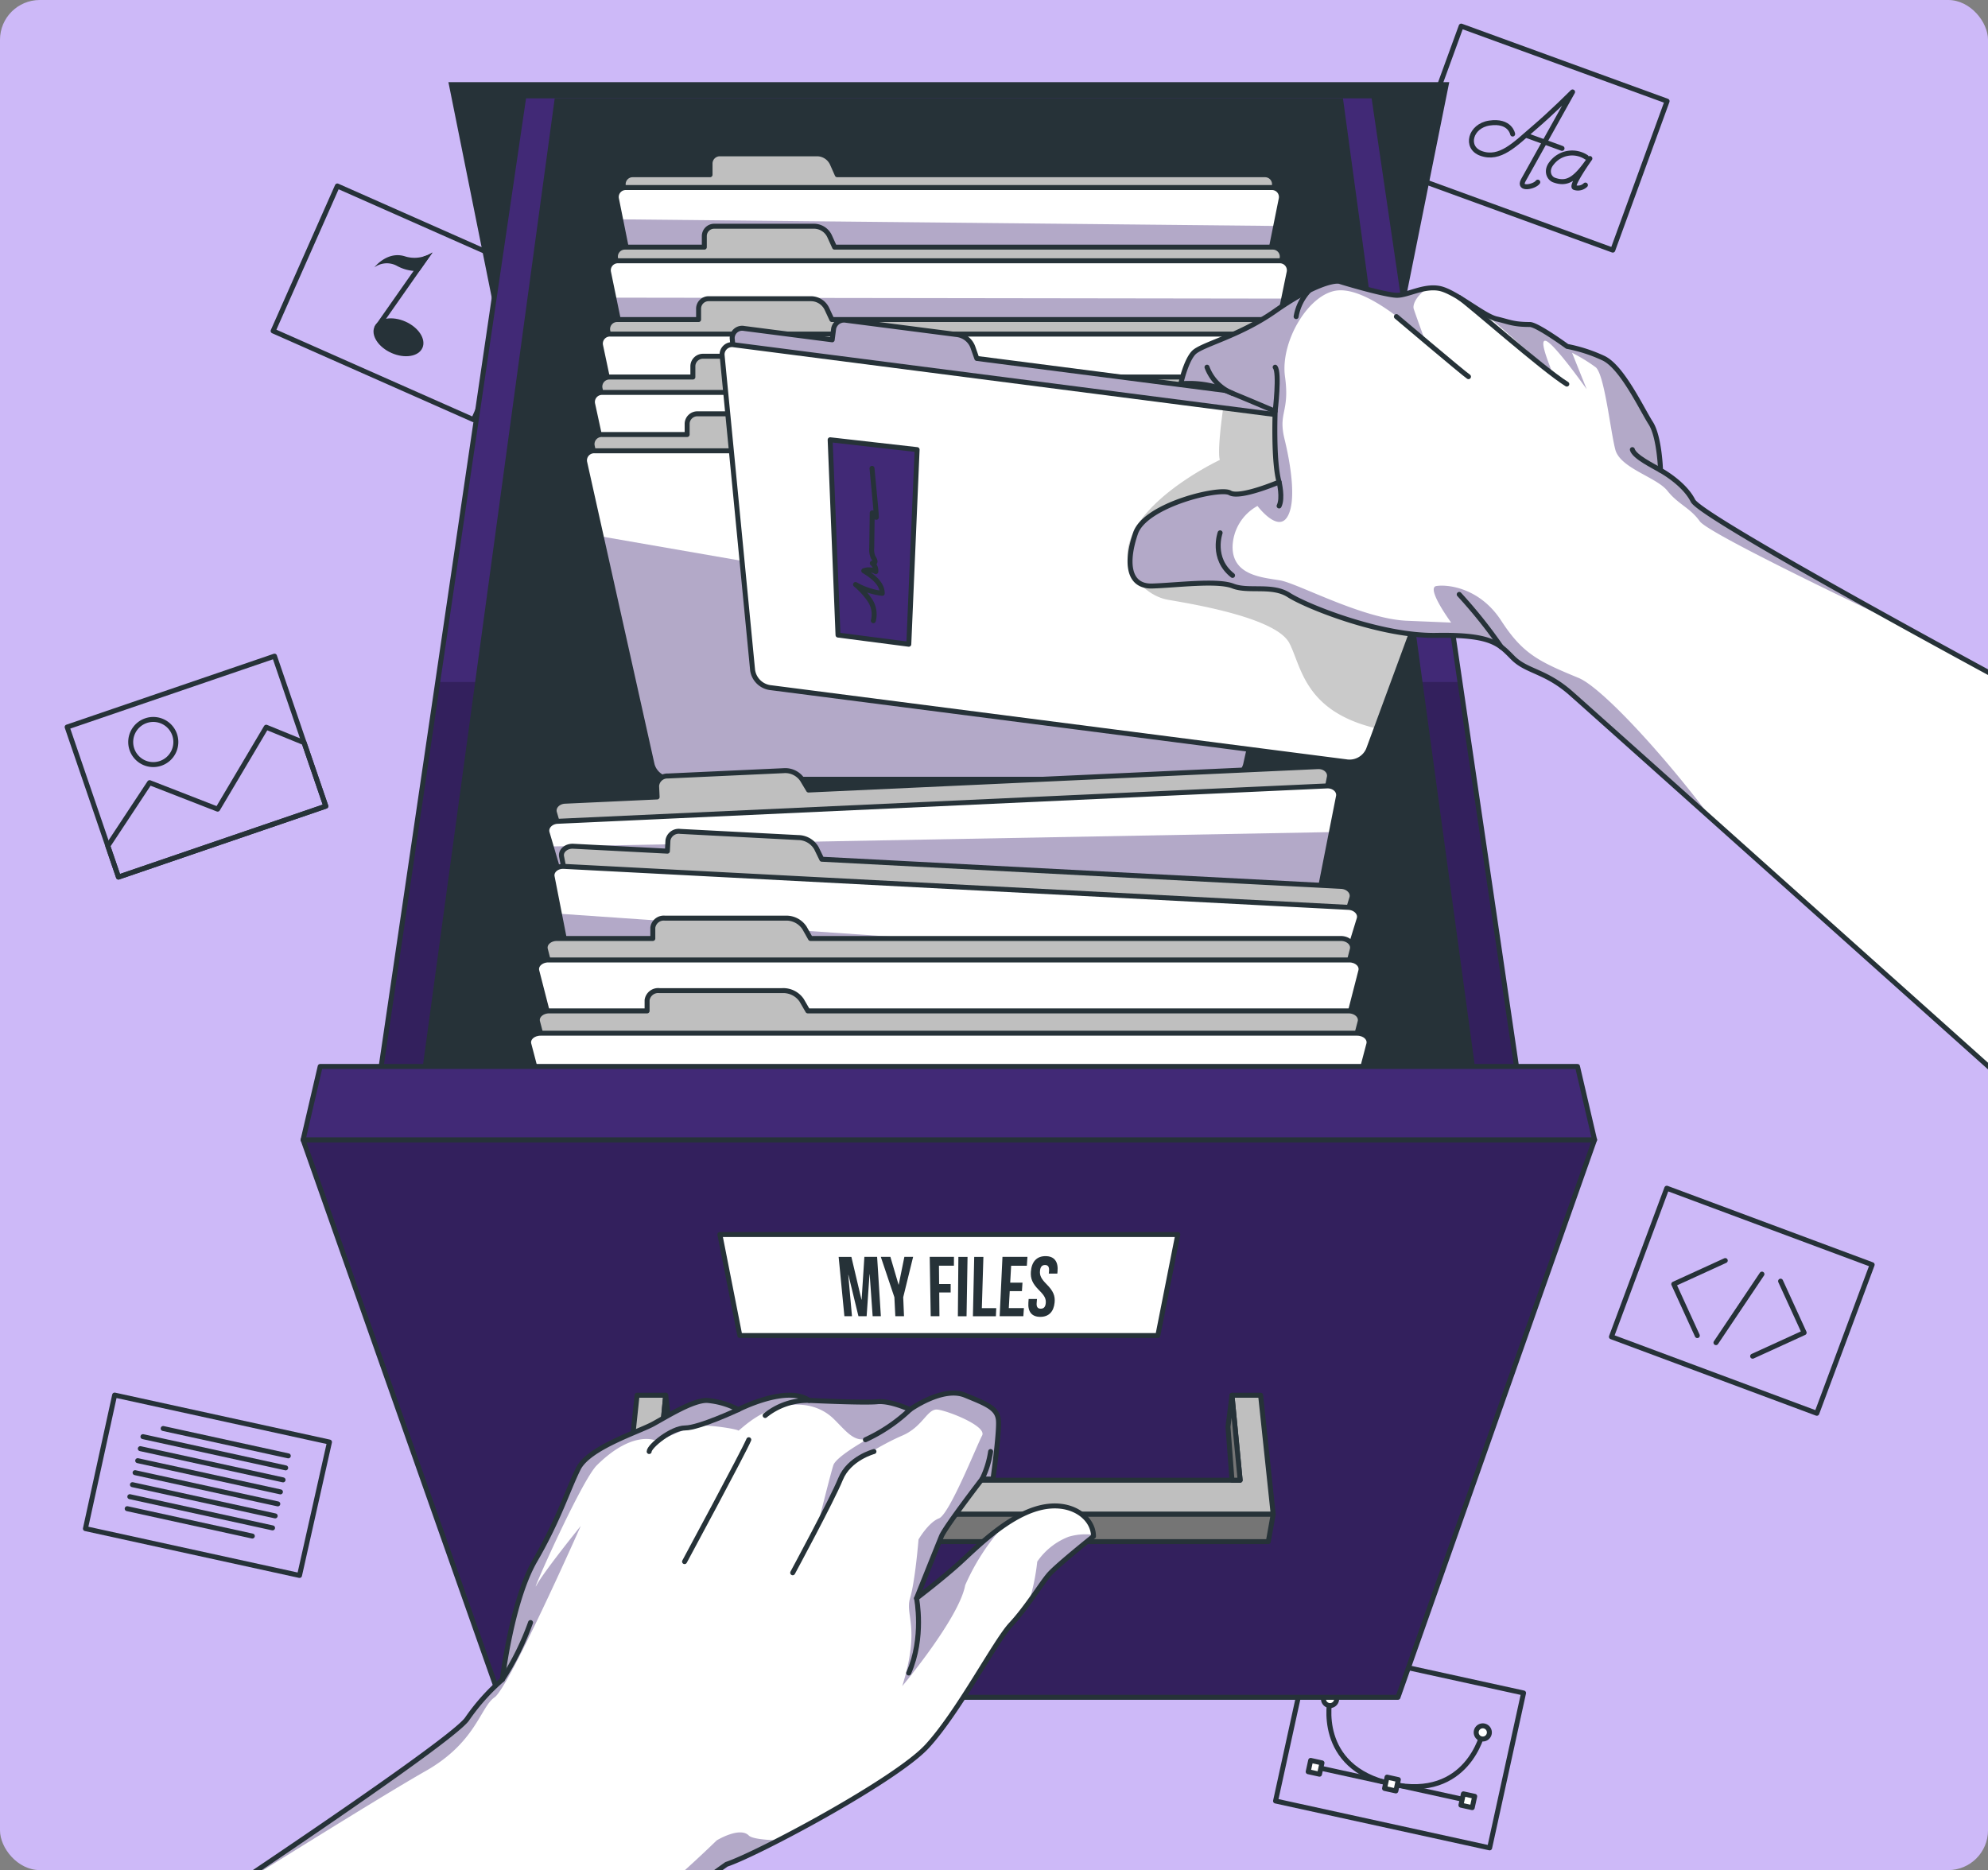 <svg xmlns="http://www.w3.org/2000/svg" xmlns:xlink="http://www.w3.org/1999/xlink" width="400" height="376.339" viewBox="0 0 400 376.339">
  <rect x="0" y="0" width="400" height="376.339" fill="#808080" stroke="none"/>
  <defs>
    <clipPath id="clip-path">
      <rect id="Rectángulo_406603" data-name="Rectángulo 406603" width="400" height="376.339" rx="8" transform="translate(180 2716.661)" fill="#cdb9f8"/>
    </clipPath>
    <clipPath id="clip-path-2">
      <rect id="Rectángulo_406602" data-name="Rectángulo 406602" width="422.268" height="436.731" fill="none"/>
    </clipPath>
    <clipPath id="clip-path-4">
      <path id="Trazado_907088" data-name="Trazado 907088" d="M116.475,31.249,86.8,233.08H317.294L287.618,31.249Z" fill="none"/>
    </clipPath>
    <clipPath id="clip-path-5">
      <rect id="Rectángulo_406574" data-name="Rectángulo 406574" width="230.5" height="84.4" transform="translate(86.797 148.676)" fill="none"/>
    </clipPath>
    <clipPath id="clip-path-8">
      <path id="Trazado_907095" data-name="Trazado 907095" d="M137.027,49.206a1.9,1.9,0,0,0-1.861,2.27l.83,4.13,11.571,57.52a3.7,3.7,0,0,0,3.629,2.98H252.9a3.7,3.7,0,0,0,3.631-2.98l11.3-56.19,1.1-5.46a1.9,1.9,0,0,0-1.859-2.27Z" fill="none"/>
    </clipPath>
    <clipPath id="clip-path-9">
      <rect id="Rectángulo_406576" data-name="Rectángulo 406576" width="131.83" height="60.5" transform="translate(135.997 55.606)" fill="none"/>
    </clipPath>
    <clipPath id="clip-path-11">
      <path id="Trazado_907101" data-name="Trazado 907101" d="M135.467,63.947a1.913,1.913,0,0,0-1.9,2.269l1.06,5.15,11.63,56.32a3.773,3.773,0,0,0,3.721,2.96h104.14a3.769,3.769,0,0,0,3.719-2.96l11.591-56.13,1.1-5.34a1.91,1.91,0,0,0-1.9-2.269Z" fill="none"/>
    </clipPath>
    <clipPath id="clip-path-12">
      <rect id="Rectángulo_406578" data-name="Rectángulo 406578" width="134.8" height="59.28" transform="translate(134.627 71.366)" fill="none"/>
    </clipPath>
    <clipPath id="clip-path-14">
      <path id="Trazado_907115" data-name="Trazado 907115" d="M130.8,102.187a1.937,1.937,0,0,0-2.04,2.239l3.34,14.99,10.24,45.93a3.989,3.989,0,0,0,3.98,2.94h111.46a3.99,3.99,0,0,0,3.98-2.94l5.02-22.53,8.56-38.39a1.937,1.937,0,0,0-2.04-2.239Z" fill="none"/>
    </clipPath>
    <clipPath id="clip-path-15">
      <rect id="Rectángulo_406580" data-name="Rectángulo 406580" width="134.68" height="48.87" transform="translate(132.097 119.416)" fill="none"/>
    </clipPath>
    <clipPath id="clip-path-17">
      <path id="Trazado_907121" data-name="Trazado 907121" d="M278.137,169.626l-154.81,7.12c-1.42.061-2.44,1.18-2.11,2.311l.81,2.749,16.71,56.7a4.284,4.284,0,0,0,4.459,2.7l121.071-5.56a4.292,4.292,0,0,0,4.189-3.1l10.571-53.63,1.419-7.18c.224-1.117-.817-2.112-2.189-2.112l-.12,0" fill="none"/>
    </clipPath>
    <clipPath id="clip-path-18">
      <rect id="Rectángulo_406582" data-name="Rectángulo 406582" width="157" height="62.296" transform="translate(122.027 178.916)" fill="none"/>
    </clipPath>
    <clipPath id="clip-path-20">
      <path id="Trazado_907127" data-name="Trazado 907127" d="M122.226,187.9l1.461,7.451,10.45,53.27a4.384,4.384,0,0,0,4.26,3.119l123.47,6.45a4.364,4.364,0,0,0,4.56-2.66l15.14-49.26,3.04-9.88c.35-1.12-.69-2.24-2.14-2.32l-157.87-8.25c-.054,0-.108,0-.161,0-1.373,0-2.431.977-2.21,2.084" fill="none"/>
    </clipPath>
    <clipPath id="clip-path-21">
      <rect id="Rectángulo_406584" data-name="Rectángulo 406584" width="157.88" height="62.849" transform="translate(123.687 195.346)" fill="none"/>
    </clipPath>
    <clipPath id="clip-path-23">
      <path id="Trazado_907139" data-name="Trazado 907139" d="M72.117,240.842l39.56,112.191H292.416l39.561-112.191Z" fill="none"/>
    </clipPath>
    <clipPath id="clip-path-24">
      <rect id="Rectángulo_406587" data-name="Rectángulo 406587" width="259.86" height="112.191" transform="translate(72.117 240.842)" fill="none"/>
    </clipPath>
    <clipPath id="clip-path-28">
      <path id="Trazado_907162" data-name="Trazado 907162" d="M178.867,77.6l-.29,2.25-17.721-2.285a2,2,0,0,0-2.4,2l6.306,65.138,120.022,15.469,22.615-61.411a1.994,1.994,0,0,0-1.82-2.541L207.679,83.6l-.826-2.348a3.931,3.931,0,0,0-3.258-2.468L181.36,75.917a2.647,2.647,0,0,0-.33-.021,2.087,2.087,0,0,0-2.163,1.7" fill="none"/>
    </clipPath>
    <clipPath id="clip-path-29">
      <rect id="Rectángulo_406590" data-name="Rectángulo 406590" width="149.056" height="84.272" transform="translate(158.443 75.896)" fill="none"/>
    </clipPath>
    <clipPath id="clip-path-31">
      <path id="Trazado_907166" data-name="Trazado 907166" d="M156.416,82.856l6.151,63.5a4.152,4.152,0,0,0,3.74,3.51l115.659,14.9a4.146,4.146,0,0,0,4.51-2.44l1.581-4.28,20.469-55.589a2,2,0,0,0-1.82-2.541l-49.459-6.369-98.42-12.69a2.382,2.382,0,0,0-.313-.02,1.963,1.963,0,0,0-2.1,2.019" fill="none"/>
    </clipPath>
    <clipPath id="clip-path-32">
      <rect id="Rectángulo_406593" data-name="Rectángulo 406593" width="70.67" height="64.5" transform="translate(237.962 93.546)" fill="none"/>
    </clipPath>
    <clipPath id="clip-path-35">
      <rect id="Rectángulo_406594" data-name="Rectángulo 406594" width="117.083" height="108.268" transform="translate(238.504 68.048)" fill="none"/>
    </clipPath>
    <clipPath id="clip-path-36">
      <rect id="Rectángulo_406595" data-name="Rectángulo 406595" width="85.21" height="63.38" transform="translate(309.897 74.586)" fill="none"/>
    </clipPath>
    <clipPath id="clip-path-37">
      <rect id="Rectángulo_406596" data-name="Rectángulo 406596" width="0.03" height="0.01" transform="translate(395.107 137.966)" fill="none"/>
    </clipPath>
    <clipPath id="clip-path-39">
      <rect id="Rectángulo_406598" data-name="Rectángulo 406598" width="54.2" height="42.747" transform="translate(113.567 380.219)" fill="none"/>
    </clipPath>
    <clipPath id="clip-path-40">
      <rect id="Rectángulo_406599" data-name="Rectángulo 406599" width="167.74" height="107.684" transform="translate(45.437 291.812)" fill="none"/>
    </clipPath>
    <clipPath id="clip-path-41">
      <rect id="Rectángulo_406600" data-name="Rectángulo 406600" width="13.01" height="13.685" transform="translate(218.147 320.241)" fill="none"/>
    </clipPath>
  </defs>
  <g id="Enmascarar_grupo_1098756" data-name="Enmascarar grupo 1098756" transform="translate(-180 -2716.661)" clip-path="url(#clip-path)">
    <rect id="Rectángulo_405788" data-name="Rectángulo 405788" width="400" height="376.339" rx="8" transform="translate(180 2716.661)" fill="#cdb9f8"/>
    <g id="Grupo_1114654" data-name="Grupo 1114654" transform="translate(168.866 2705.195)">
      <g id="Grupo_1114653" data-name="Grupo 1114653" clip-path="url(#clip-path-2)">
        <path id="Trazado_907065" data-name="Trazado 907065" d="M67.991,148.26l8.7,25.441L34.967,187.969,24.643,157.777,66.367,143.51Z" fill="none" stroke="#263238" stroke-linecap="round" stroke-linejoin="round" stroke-width="1"/>
        <path id="Trazado_907066" data-name="Trazado 907066" d="M72.323,160.924,76.692,173.7,34.967,187.969l-2.141-6.26,8.41-12.741L54.925,174.3,64.7,157.813Z" fill="none" stroke="#263238" stroke-linecap="round" stroke-linejoin="round" stroke-width="1"/>
        <g id="Grupo_1114558" data-name="Grupo 1114558">
          <g id="Grupo_1114557" data-name="Grupo 1114557" clip-path="url(#clip-path-2)">
            <path id="Trazado_907067" data-name="Trazado 907067" d="M46.271,159.32a4.541,4.541,0,1,1-5.766-2.827A4.541,4.541,0,0,1,46.271,159.32Z" fill="none" stroke="#263238" stroke-linecap="round" stroke-linejoin="round" stroke-width="1"/>
            <path id="Trazado_907068" data-name="Trazado 907068" d="M316.612,357.069l-5.752,26.265L267.784,373.9l6.826-31.17,43.076,9.434Z" fill="none" stroke="#263238" stroke-linecap="round" stroke-linejoin="round" stroke-width="1"/>
            <line id="Línea_2051" data-name="Línea 2051" x2="29.593" y2="6.481" transform="translate(276.322 367.178)" fill="none" stroke="#263238" stroke-linecap="round" stroke-linejoin="round" stroke-width="1"/>
            <path id="Trazado_907069" data-name="Trazado 907069" d="M278.75,353.37s-3.011,13.75,12.354,17.115S309.481,360.1,309.481,360.1" fill="none" stroke="#263238" stroke-linecap="round" stroke-linejoin="round" stroke-width="1"/>
            <path id="Trazado_907070" data-name="Trazado 907070" d="M280.044,353.653a1.325,1.325,0,1,1-1.011-1.578,1.324,1.324,0,0,1,1.011,1.578" fill="#fff"/>
            <path id="Trazado_907071" data-name="Trazado 907071" d="M280.044,353.653a1.325,1.325,0,1,1-1.011-1.578A1.324,1.324,0,0,1,280.044,353.653Z" fill="none" stroke="#263238" stroke-linecap="round" stroke-linejoin="round" stroke-width="1"/>
            <path id="Trazado_907072" data-name="Trazado 907072" d="M310.775,360.383a1.325,1.325,0,1,1-1.011-1.578,1.325,1.325,0,0,1,1.011,1.578" fill="#fff"/>
            <path id="Trazado_907073" data-name="Trazado 907073" d="M310.775,360.383a1.325,1.325,0,1,1-1.011-1.578A1.325,1.325,0,0,1,310.775,360.383Z" fill="none" stroke="#263238" stroke-linecap="round" stroke-linejoin="round" stroke-width="1"/>
            <rect id="Rectángulo_406566" data-name="Rectángulo 406566" width="2.33" height="2.331" transform="translate(274.351 368.008) rotate(-77.634)" fill="#fff"/>
            <rect id="Rectángulo_406567" data-name="Rectángulo 406567" width="2.33" height="2.331" transform="translate(274.351 368.008) rotate(-77.634)" fill="none" stroke="#263238" stroke-linecap="round" stroke-linejoin="round" stroke-width="1"/>
            <rect id="Rectángulo_406568" data-name="Rectángulo 406568" width="2.33" height="2.331" transform="translate(289.717 371.372) rotate(-77.634)" fill="#fff"/>
            <rect id="Rectángulo_406569" data-name="Rectángulo 406569" width="2.33" height="2.331" transform="translate(289.717 371.372) rotate(-77.634)" fill="none" stroke="#263238" stroke-linecap="round" stroke-linejoin="round" stroke-width="1"/>
            <rect id="Rectángulo_406570" data-name="Rectángulo 406570" width="2.33" height="2.33" transform="matrix(0.214, -0.977, 0.977, 0.214, 305.082, 374.738)" fill="#fff"/>
            <rect id="Rectángulo_406571" data-name="Rectángulo 406571" width="2.33" height="2.33" transform="matrix(0.214, -0.977, 0.977, 0.214, 305.082, 374.738)" fill="none" stroke="#263238" stroke-linecap="round" stroke-linejoin="round" stroke-width="1"/>
            <path id="Trazado_907074" data-name="Trazado 907074" d="M117.3,71.339,106.411,95.924,66.09,78.069,79.01,48.894l40.321,17.854Z" fill="none" stroke="#263238" stroke-linecap="round" stroke-linejoin="round" stroke-width="1"/>
            <path id="Trazado_907075" data-name="Trazado 907075" d="M96.129,81.476c-.773,1.745-3.558,2.2-6.22,1.025s-4.195-3.549-3.422-5.295,3.558-2.2,6.22-1.025,4.195,3.55,3.422,5.295" fill="#263238"/>
            <path id="Trazado_907076" data-name="Trazado 907076" d="M98.167,62.268,87.409,77.616l-.921-.408,7.865-11.223L96.4,63.071a6.526,6.526,0,0,0,1.765-.8Z" fill="#263238"/>
            <path id="Trazado_907077" data-name="Trazado 907077" d="M98.161,62.272l-2.617,3.7a5.694,5.694,0,0,1-1.191.009,8.4,8.4,0,0,1-3.369-1.022,4.252,4.252,0,0,0-4.527.314c.128-.164,2.666-3.332,6.167-2.218a6.359,6.359,0,0,0,3.772.013,6.546,6.546,0,0,0,1.765-.8" fill="#263238"/>
            <path id="Trazado_907078" data-name="Trazado 907078" d="M386.074,270.678l-9.386,25.2-41.323-15.394,11.138-29.9,41.324,15.393Z" fill="none" stroke="#263238" stroke-linecap="round" stroke-linejoin="round" stroke-width="1"/>
            <path id="Trazado_907079" data-name="Trazado 907079" d="M358.271,265.142l-10.363,4.738,4.737,10.364" fill="none" stroke="#263238" stroke-linecap="round" stroke-linejoin="round" stroke-width="1"/>
            <path id="Trazado_907080" data-name="Trazado 907080" d="M363.778,284.39l10.364-4.738L369.4,269.288" fill="none" stroke="#263238" stroke-linecap="round" stroke-linejoin="round" stroke-width="1"/>
            <line id="Línea_2052" data-name="Línea 2052" x1="9.253" y2="13.791" transform="translate(356.398 267.87)" fill="none" stroke="#263238" stroke-linecap="round" stroke-linejoin="round" stroke-width="1"/>
            <path id="Trazado_907081" data-name="Trazado 907081" d="M344.847,36.54,335.637,61.8,294.208,46.7,305.137,16.72l41.43,15.1Z" fill="none" stroke="#263238" stroke-linecap="round" stroke-linejoin="round" stroke-width="1"/>
            <path id="Trazado_907082" data-name="Trazado 907082" d="M315.493,38.441s-.494-2.833-4.679-2.212c-3.861.573-4.958,4.918-1.7,6.1,3.831,1.4,6.836-1.836,10.56-5.022,3.892-3.33,7.427-6.914,7.874-7.337,0,0-8.773,15.691-9.908,17.757s2.288,1.312,2.909.393" fill="none" stroke="#263238" stroke-linecap="round" stroke-linejoin="round" stroke-width="1"/>
            <path id="Trazado_907083" data-name="Trazado 907083" d="M330.311,43.107a5.179,5.179,0,0,0-6.966,1.183c-1.218,1.465-.577,3.023.475,3.407,2.7.982,4.368-.2,7.207-4.329,0,0-3.932,5.522-3.09,5.829a2.166,2.166,0,0,0,2.192-.488" fill="none" stroke="#263238" stroke-linecap="round" stroke-linejoin="round" stroke-width="1"/>
            <line id="Línea_2053" data-name="Línea 2053" x2="6.943" y2="2.531" transform="translate(318.483 38.795)" fill="none" stroke="#263238" stroke-linecap="round" stroke-linejoin="round" stroke-width="1"/>
            <path id="Trazado_907084" data-name="Trazado 907084" d="M71.4,328.511l-43.079-9.423L34.2,292.212l43.228,9.455Z" fill="none" stroke="#263238" stroke-linecap="round" stroke-linejoin="round" stroke-width="1"/>
            <line id="Línea_2054" data-name="Línea 2054" x2="25.178" y2="5.507" transform="translate(43.966 298.939)" fill="none" stroke="#263238" stroke-linecap="round" stroke-linejoin="round" stroke-width="1"/>
            <line id="Línea_2055" data-name="Línea 2055" x2="28.719" y2="6.282" transform="translate(39.897 300.58)" fill="none" stroke="#263238" stroke-linecap="round" stroke-linejoin="round" stroke-width="1"/>
            <line id="Línea_2056" data-name="Línea 2056" x2="28.719" y2="6.282" transform="translate(39.368 302.996)" fill="none" stroke="#263238" stroke-linecap="round" stroke-linejoin="round" stroke-width="1"/>
            <line id="Línea_2057" data-name="Línea 2057" x2="28.719" y2="6.282" transform="translate(38.84 305.412)" fill="none" stroke="#263238" stroke-linecap="round" stroke-linejoin="round" stroke-width="1"/>
            <line id="Línea_2058" data-name="Línea 2058" x2="28.719" y2="6.282" transform="translate(38.312 307.828)" fill="none" stroke="#263238" stroke-linecap="round" stroke-linejoin="round" stroke-width="1"/>
            <line id="Línea_2059" data-name="Línea 2059" x2="28.719" y2="6.282" transform="translate(37.783 310.244)" fill="none" stroke="#263238" stroke-linecap="round" stroke-linejoin="round" stroke-width="1"/>
            <line id="Línea_2060" data-name="Línea 2060" x2="28.719" y2="6.282" transform="translate(37.255 312.659)" fill="none" stroke="#263238" stroke-linecap="round" stroke-linejoin="round" stroke-width="1"/>
            <line id="Línea_2061" data-name="Línea 2061" x2="25.177" y2="5.507" transform="translate(36.726 315.075)" fill="none" stroke="#263238" stroke-linecap="round" stroke-linejoin="round" stroke-width="1"/>
          </g>
        </g>
        <path id="Trazado_907085" data-name="Trazado 907085" d="M282.623,128.033H121.47L101.359,28H302.734Z" fill="#263238"/>
        <path id="Trazado_907086" data-name="Trazado 907086" d="M116.475,31.25,86.8,233.08H317.294L287.618,31.25" fill="#412976"/>
        <g id="Grupo_1114566" data-name="Grupo 1114566">
          <g id="Grupo_1114565" data-name="Grupo 1114565" clip-path="url(#clip-path-4)">
            <g id="Grupo_1114564" data-name="Grupo 1114564" opacity="0.3">
              <g id="Grupo_1114563" data-name="Grupo 1114563">
                <g id="Grupo_1114562" data-name="Grupo 1114562" clip-path="url(#clip-path-5)">
                  <g id="Grupo_1114561" data-name="Grupo 1114561" opacity="0.7">
                    <g id="Grupo_1114560" data-name="Grupo 1114560">
                      <g id="Grupo_1114559" data-name="Grupo 1114559" clip-path="url(#clip-path-5)">
                        <path id="Trazado_907087" data-name="Trazado 907087" d="M317.3,233.076H86.8l12.41-84.4h205.68Z"/>
                      </g>
                    </g>
                  </g>
                </g>
              </g>
            </g>
          </g>
        </g>
        <path id="Trazado_907089" data-name="Trazado 907089" d="M116.475,31.25,86.8,233.08H317.294L287.618,31.25" fill="none" stroke="#263238" stroke-linecap="round" stroke-linejoin="round" stroke-width="1"/>
        <path id="Trazado_907090" data-name="Trazado 907090" d="M281.347,31.25h-158.6l-27.5,201.83h213.6Z" fill="#263238"/>
        <g id="Grupo_1114568" data-name="Grupo 1114568">
          <g id="Grupo_1114567" data-name="Grupo 1114567" clip-path="url(#clip-path-2)">
            <path id="Trazado_907091" data-name="Trazado 907091" d="M265.678,46.63H179.59l-.976-2.2a3.382,3.382,0,0,0-3.093-2.013H155.967A1.969,1.969,0,0,0,154,44.382V46.63H138.415a1.9,1.9,0,0,0-1.858,2.268l12.716,63.249H254.819L267.535,48.9a1.894,1.894,0,0,0-1.857-2.268" fill="#bfbfbf"/>
            <path id="Trazado_907092" data-name="Trazado 907092" d="M265.678,46.63H179.59l-.976-2.2a3.382,3.382,0,0,0-3.093-2.013H155.967A1.969,1.969,0,0,0,154,44.382V46.63H138.415a1.9,1.9,0,0,0-1.858,2.268l12.716,63.249H254.819L267.535,48.9A1.894,1.894,0,0,0,265.678,46.63Z" fill="none" stroke="#263238" stroke-linecap="round" stroke-linejoin="round" stroke-width="1"/>
            <path id="Trazado_907093" data-name="Trazado 907093" d="M268.927,51.476l-1.1,5.46-11.3,56.19a3.7,3.7,0,0,1-3.63,2.98H151.2a3.7,3.7,0,0,1-3.63-2.98L136,55.606l-.83-4.13a1.9,1.9,0,0,1,1.86-2.27h130.04a1.9,1.9,0,0,1,1.86,2.27" fill="#fff"/>
          </g>
        </g>
        <g id="Grupo_1114573" data-name="Grupo 1114573">
          <g id="Grupo_1114572" data-name="Grupo 1114572" clip-path="url(#clip-path-8)">
            <g id="Grupo_1114571" data-name="Grupo 1114571" opacity="0.4">
              <g id="Grupo_1114570" data-name="Grupo 1114570">
                <g id="Grupo_1114569" data-name="Grupo 1114569" clip-path="url(#clip-path-9)">
                  <path id="Trazado_907094" data-name="Trazado 907094" d="M267.827,56.936l-11.3,56.19a3.7,3.7,0,0,1-3.63,2.98H151.2a3.7,3.7,0,0,1-3.63-2.98L136,55.606Z" fill="#412976"/>
                </g>
              </g>
            </g>
          </g>
        </g>
        <g id="Grupo_1114575" data-name="Grupo 1114575">
          <g id="Grupo_1114574" data-name="Grupo 1114574" clip-path="url(#clip-path-2)">
            <path id="Trazado_907096" data-name="Trazado 907096" d="M268.927,51.476l-1.1,5.46-11.3,56.19a3.7,3.7,0,0,1-3.63,2.98H151.2a3.7,3.7,0,0,1-3.63-2.98L136,55.606l-.83-4.13a1.9,1.9,0,0,1,1.86-2.27h130.04A1.9,1.9,0,0,1,268.927,51.476Z" fill="none" stroke="#263238" stroke-linecap="round" stroke-linejoin="round" stroke-width="1"/>
            <path id="Trazado_907097" data-name="Trazado 907097" d="M267.2,61.2H179.052l-1-2.2a3.47,3.47,0,0,0-3.167-2.007H154.863a1.99,1.99,0,0,0-2.016,1.963V61.2H136.89a1.9,1.9,0,0,0-1.9,2.261l13.021,63.06H256.084l13.021-63.06a1.9,1.9,0,0,0-1.9-2.261" fill="#bfbfbf"/>
            <path id="Trazado_907098" data-name="Trazado 907098" d="M267.2,61.2H179.052l-1-2.2a3.47,3.47,0,0,0-3.167-2.007H154.863a1.99,1.99,0,0,0-2.016,1.963V61.2H136.89a1.9,1.9,0,0,0-1.9,2.261l13.021,63.06H256.084l13.021-63.06A1.9,1.9,0,0,0,267.2,61.2Z" fill="none" stroke="#263238" stroke-linecap="round" stroke-linejoin="round" stroke-width="1"/>
            <path id="Trazado_907099" data-name="Trazado 907099" d="M270.527,66.216l-1.1,5.34-11.59,56.13a3.771,3.771,0,0,1-3.72,2.96H149.977a3.771,3.771,0,0,1-3.72-2.96l-11.63-56.32-1.06-5.15a1.912,1.912,0,0,1,1.9-2.27h133.16a1.912,1.912,0,0,1,1.9,2.27" fill="#fff"/>
          </g>
        </g>
        <g id="Grupo_1114580" data-name="Grupo 1114580">
          <g id="Grupo_1114579" data-name="Grupo 1114579" clip-path="url(#clip-path-11)">
            <g id="Grupo_1114578" data-name="Grupo 1114578" opacity="0.4">
              <g id="Grupo_1114577" data-name="Grupo 1114577">
                <g id="Grupo_1114576" data-name="Grupo 1114576" clip-path="url(#clip-path-12)">
                  <path id="Trazado_907100" data-name="Trazado 907100" d="M269.427,71.556l-11.59,56.13a3.771,3.771,0,0,1-3.72,2.96H149.977a3.771,3.771,0,0,1-3.72-2.96l-11.63-56.32Z" fill="#412976"/>
                </g>
              </g>
            </g>
          </g>
        </g>
        <g id="Grupo_1114582" data-name="Grupo 1114582">
          <g id="Grupo_1114581" data-name="Grupo 1114581" clip-path="url(#clip-path-2)">
            <path id="Trazado_907102" data-name="Trazado 907102" d="M270.527,66.216l-1.1,5.34-11.59,56.13a3.771,3.771,0,0,1-3.72,2.96H149.977a3.771,3.771,0,0,1-3.72-2.96l-11.63-56.32-1.06-5.15a1.912,1.912,0,0,1,1.9-2.27h133.16A1.912,1.912,0,0,1,270.527,66.216Z" fill="none" stroke="#263238" stroke-linecap="round" stroke-linejoin="round" stroke-width="1"/>
            <path id="Trazado_907103" data-name="Trazado 907103" d="M268.728,75.77H178.514l-1.022-2.191a3.559,3.559,0,0,0-3.242-2H153.76a2.012,2.012,0,0,0-2.064,1.957V75.77h-16.33a1.914,1.914,0,0,0-1.947,2.254L146.745,140.9h110.6l13.325-62.873a1.913,1.913,0,0,0-1.946-2.254" fill="#bfbfbf"/>
            <path id="Trazado_907104" data-name="Trazado 907104" d="M268.728,75.77H178.514l-1.022-2.191a3.559,3.559,0,0,0-3.242-2H153.76a2.012,2.012,0,0,0-2.064,1.957V75.77h-16.33a1.914,1.914,0,0,0-1.947,2.254L146.745,140.9h110.6l13.325-62.873A1.913,1.913,0,0,0,268.728,75.77Z" fill="none" stroke="#263238" stroke-linecap="round" stroke-linejoin="round" stroke-width="1"/>
            <path id="Trazado_907105" data-name="Trazado 907105" d="M270.185,78.694H133.909a1.913,1.913,0,0,0-1.946,2.254l12.99,61.29a3.836,3.836,0,0,0,3.8,2.956H255.336a3.836,3.836,0,0,0,3.8-2.956l12.99-61.29a1.913,1.913,0,0,0-1.946-2.254" fill="#fff"/>
            <path id="Trazado_907106" data-name="Trazado 907106" d="M270.185,78.694H133.909a1.913,1.913,0,0,0-1.946,2.254l12.99,61.29a3.836,3.836,0,0,0,3.8,2.956H255.336a3.836,3.836,0,0,0,3.8-2.956l12.99-61.29A1.913,1.913,0,0,0,270.185,78.694Z" fill="none" stroke="#263238" stroke-linecap="round" stroke-linejoin="round" stroke-width="1"/>
            <path id="Trazado_907107" data-name="Trazado 907107" d="M270.253,87.34H177.976l-1.046-2.185a3.647,3.647,0,0,0-3.315-1.995H152.656a2.035,2.035,0,0,0-2.111,1.951V87.34h-16.7a1.925,1.925,0,0,0-1.991,2.248l13.63,62.684H258.614l13.63-62.684a1.925,1.925,0,0,0-1.991-2.248" fill="#bfbfbf"/>
            <path id="Trazado_907108" data-name="Trazado 907108" d="M270.253,87.34H177.976l-1.046-2.185a3.647,3.647,0,0,0-3.315-1.995H152.656a2.035,2.035,0,0,0-2.111,1.951V87.34h-16.7a1.925,1.925,0,0,0-1.991,2.248l13.63,62.684H258.614l13.63-62.684A1.925,1.925,0,0,0,270.253,87.34Z" fill="none" stroke="#263238" stroke-linecap="round" stroke-linejoin="round" stroke-width="1"/>
            <path id="Trazado_907109" data-name="Trazado 907109" d="M271.743,90.438H132.351a1.924,1.924,0,0,0-1.991,2.247l13.287,61.107a3.906,3.906,0,0,0,3.892,2.947H256.555a3.906,3.906,0,0,0,3.892-2.947l13.287-61.107a1.924,1.924,0,0,0-1.991-2.247" fill="#fff"/>
            <path id="Trazado_907110" data-name="Trazado 907110" d="M271.743,90.438H132.351a1.924,1.924,0,0,0-1.991,2.247l13.287,61.107a3.906,3.906,0,0,0,3.892,2.947H256.555a3.906,3.906,0,0,0,3.892-2.947l13.287-61.107A1.924,1.924,0,0,0,271.743,90.438Z" fill="none" stroke="#263238" stroke-linecap="round" stroke-linejoin="round" stroke-width="1"/>
            <path id="Trazado_907111" data-name="Trazado 907111" d="M271.777,98.91h-94.34l-1.069-2.178a3.742,3.742,0,0,0-3.389-1.99H151.551a2.06,2.06,0,0,0-2.158,1.946V98.91H132.316a1.936,1.936,0,0,0-2.036,2.241l13.935,62.5H259.878l13.934-62.5a1.935,1.935,0,0,0-2.035-2.241" fill="#bfbfbf"/>
            <path id="Trazado_907112" data-name="Trazado 907112" d="M271.777,98.91h-94.34l-1.069-2.178a3.742,3.742,0,0,0-3.389-1.99H151.551a2.06,2.06,0,0,0-2.158,1.946V98.91H132.316a1.936,1.936,0,0,0-2.036,2.241l13.935,62.5H259.878l13.934-62.5A1.935,1.935,0,0,0,271.777,98.91Z" fill="none" stroke="#263238" stroke-linecap="round" stroke-linejoin="round" stroke-width="1"/>
            <path id="Trazado_907113" data-name="Trazado 907113" d="M273.3,102.186H130.8a1.937,1.937,0,0,0-2.04,2.24l3.34,14.99,10.24,45.93a3.989,3.989,0,0,0,3.98,2.94h111.46a3.989,3.989,0,0,0,3.98-2.94l5.02-22.53,8.56-38.39a1.937,1.937,0,0,0-2.04-2.24" fill="#fff"/>
          </g>
        </g>
        <g id="Grupo_1114587" data-name="Grupo 1114587">
          <g id="Grupo_1114586" data-name="Grupo 1114586" clip-path="url(#clip-path-14)">
            <g id="Grupo_1114585" data-name="Grupo 1114585" opacity="0.4">
              <g id="Grupo_1114584" data-name="Grupo 1114584">
                <g id="Grupo_1114583" data-name="Grupo 1114583" clip-path="url(#clip-path-15)">
                  <path id="Trazado_907114" data-name="Trazado 907114" d="M132.1,119.416l10.24,45.93a3.989,3.989,0,0,0,3.98,2.94h111.46a3.989,3.989,0,0,0,3.98-2.94l5.02-22.53Z" fill="#412976"/>
                </g>
              </g>
            </g>
          </g>
        </g>
        <g id="Grupo_1114589" data-name="Grupo 1114589">
          <g id="Grupo_1114588" data-name="Grupo 1114588" clip-path="url(#clip-path-2)">
            <path id="Trazado_907116" data-name="Trazado 907116" d="M273.3,102.186H130.8a1.937,1.937,0,0,0-2.04,2.24l3.34,14.99,10.24,45.93a3.989,3.989,0,0,0,3.98,2.94h111.46a3.989,3.989,0,0,0,3.98-2.94l5.02-22.53,8.56-38.39A1.937,1.937,0,0,0,273.3,102.186Z" fill="none" stroke="#263238" stroke-linecap="round" stroke-linejoin="round" stroke-width="1"/>
            <path id="Trazado_907117" data-name="Trazado 907117" d="M173.818,170.452l-1.26-2.1a4.149,4.149,0,0,0-3.772-1.794l-23.278,1.07a2.166,2.166,0,0,0-2.256,2.028l.1,2.193-18.551.853c-1.424.065-2.443,1.182-2.109,2.313L140.665,236l125.646-5.774,12.3-62.377c.229-1.156-.888-2.175-2.312-2.11Z" fill="#bfbfbf"/>
            <path id="Trazado_907118" data-name="Trazado 907118" d="M173.818,170.452l-1.26-2.1a4.149,4.149,0,0,0-3.772-1.794l-23.278,1.07a2.166,2.166,0,0,0-2.256,2.028l.1,2.193-18.551.853c-1.424.065-2.443,1.182-2.109,2.313L140.665,236l125.646-5.774,12.3-62.377c.229-1.156-.888-2.175-2.312-2.11Z" fill="none" stroke="#263238" stroke-linecap="round" stroke-linejoin="round" stroke-width="1"/>
            <path id="Trazado_907119" data-name="Trazado 907119" d="M280.447,171.736l-1.42,7.18-10.57,53.63a4.294,4.294,0,0,1-4.19,3.1l-121.07,5.56a4.286,4.286,0,0,1-4.46-2.7l-16.71-56.7-.81-2.75c-.33-1.13.69-2.25,2.11-2.31l154.81-7.12c1.43-.06,2.54.96,2.31,2.11" fill="#fff"/>
          </g>
        </g>
        <g id="Grupo_1114594" data-name="Grupo 1114594">
          <g id="Grupo_1114593" data-name="Grupo 1114593" clip-path="url(#clip-path-17)">
            <g id="Grupo_1114592" data-name="Grupo 1114592" opacity="0.4">
              <g id="Grupo_1114591" data-name="Grupo 1114591">
                <g id="Grupo_1114590" data-name="Grupo 1114590" clip-path="url(#clip-path-18)">
                  <path id="Trazado_907120" data-name="Trazado 907120" d="M279.027,178.916l-10.57,53.63a4.294,4.294,0,0,1-4.19,3.1l-121.07,5.56a4.286,4.286,0,0,1-4.46-2.7l-16.71-56.7Z" fill="#412976"/>
                </g>
              </g>
            </g>
          </g>
        </g>
        <g id="Grupo_1114596" data-name="Grupo 1114596">
          <g id="Grupo_1114595" data-name="Grupo 1114595" clip-path="url(#clip-path-2)">
            <path id="Trazado_907122" data-name="Trazado 907122" d="M280.447,171.736l-1.42,7.18-10.57,53.63a4.294,4.294,0,0,1-4.19,3.1l-121.07,5.56a4.286,4.286,0,0,1-4.46-2.7l-16.71-56.7-.81-2.75c-.33-1.13.69-2.25,2.11-2.31l154.81-7.12C279.567,169.566,280.677,170.586,280.447,171.736Z" fill="none" stroke="#263238" stroke-linecap="round" stroke-linejoin="round" stroke-width="1"/>
            <path id="Trazado_907123" data-name="Trazado 907123" d="M176.485,184.378l-1.072-2.205a4.257,4.257,0,0,0-3.653-2.153l-23.738-1.241a2.2,2.2,0,0,0-2.491,1.789l-.114,2.186-18.918-.989c-1.453-.076-2.6.931-2.37,2.086l12.223,62.282,128.133,6.7,18.651-60.668c.345-1.125-.688-2.246-2.14-2.322Z" fill="#bfbfbf"/>
            <path id="Trazado_907124" data-name="Trazado 907124" d="M176.485,184.378l-1.072-2.205a4.257,4.257,0,0,0-3.653-2.153l-23.738-1.241a2.2,2.2,0,0,0-2.491,1.789l-.114,2.186-18.918-.989c-1.453-.076-2.6.931-2.37,2.086l12.223,62.282,128.133,6.7,18.651-60.668c.345-1.125-.688-2.246-2.14-2.322Z" fill="none" stroke="#263238" stroke-linecap="round" stroke-linejoin="round" stroke-width="1"/>
            <path id="Trazado_907125" data-name="Trazado 907125" d="M284.607,196.386l-3.04,9.88-15.14,49.26a4.364,4.364,0,0,1-4.56,2.66l-123.47-6.45a4.384,4.384,0,0,1-4.26-3.12l-10.45-53.27-1.46-7.45c-.23-1.15.92-2.16,2.37-2.08l157.87,8.25c1.45.08,2.49,1.2,2.14,2.32" fill="#fff"/>
          </g>
        </g>
        <g id="Grupo_1114601" data-name="Grupo 1114601">
          <g id="Grupo_1114600" data-name="Grupo 1114600" clip-path="url(#clip-path-20)">
            <g id="Grupo_1114599" data-name="Grupo 1114599" opacity="0.4">
              <g id="Grupo_1114598" data-name="Grupo 1114598">
                <g id="Grupo_1114597" data-name="Grupo 1114597" clip-path="url(#clip-path-21)">
                  <path id="Trazado_907126" data-name="Trazado 907126" d="M281.567,206.266l-15.14,49.26a4.364,4.364,0,0,1-4.56,2.66l-123.47-6.45a4.384,4.384,0,0,1-4.26-3.12l-10.45-53.27Z" fill="#412976"/>
                </g>
              </g>
            </g>
          </g>
        </g>
        <g id="Grupo_1114603" data-name="Grupo 1114603">
          <g id="Grupo_1114602" data-name="Grupo 1114602" clip-path="url(#clip-path-2)">
            <path id="Trazado_907128" data-name="Trazado 907128" d="M284.607,196.386l-3.04,9.88-15.14,49.26a4.364,4.364,0,0,1-4.56,2.66l-123.47-6.45a4.384,4.384,0,0,1-4.26-3.12l-10.45-53.27-1.46-7.45c-.23-1.15.92-2.16,2.37-2.08l157.87,8.25C283.917,194.146,284.957,195.266,284.607,196.386Z" fill="none" stroke="#263238" stroke-linecap="round" stroke-linejoin="round" stroke-width="1"/>
            <path id="Trazado_907129" data-name="Trazado 907129" d="M174.209,200.328,173,198.189a4.367,4.367,0,0,0-3.834-1.954h-24.24a2.226,2.226,0,0,0-2.441,1.911v2.182H123.168c-1.483,0-2.6,1.062-2.3,2.2L136.628,263.9H267.465l15.763-61.371c.292-1.139-.819-2.2-2.3-2.2Z" fill="#bfbfbf"/>
            <path id="Trazado_907130" data-name="Trazado 907130" d="M174.209,200.328,173,198.189a4.367,4.367,0,0,0-3.834-1.954h-24.24a2.226,2.226,0,0,0-2.441,1.911v2.182H123.168c-1.483,0-2.6,1.062-2.3,2.2L136.628,263.9H267.465l15.763-61.371c.292-1.139-.819-2.2-2.3-2.2Z" fill="none" stroke="#263238" stroke-linecap="round" stroke-linejoin="round" stroke-width="1"/>
            <path id="Trazado_907131" data-name="Trazado 907131" d="M265.084,269.558H139.009c-2.186,0-4.07-1.207-4.5-2.886l-15.366-59.825c-.292-1.138.82-2.2,2.3-2.2h161.2c1.483,0,2.594,1.063,2.3,2.2l-15.366,59.825c-.431,1.679-2.314,2.886-4.5,2.886" fill="#fff"/>
            <path id="Trazado_907132" data-name="Trazado 907132" d="M265.084,269.558H139.009c-2.186,0-4.07-1.207-4.5-2.886l-15.366-59.825c-.292-1.138.82-2.2,2.3-2.2h161.2c1.483,0,2.594,1.063,2.3,2.2l-15.366,59.825C269.154,268.351,267.271,269.558,265.084,269.558Z" fill="none" stroke="#263238" stroke-linecap="round" stroke-linejoin="round" stroke-width="1"/>
            <path id="Trazado_907133" data-name="Trazado 907133" d="M173.671,214.9l-1.233-2.132a4.476,4.476,0,0,0-3.908-1.948H143.823a2.256,2.256,0,0,0-2.489,1.905V214.9H121.643c-1.511,0-2.645,1.059-2.346,2.194l16.067,61.183H268.73L284.8,217.092c.3-1.135-.835-2.194-2.346-2.194Z" fill="#bfbfbf"/>
            <path id="Trazado_907134" data-name="Trazado 907134" d="M173.671,214.9l-1.233-2.132a4.476,4.476,0,0,0-3.908-1.948H143.823a2.256,2.256,0,0,0-2.489,1.905V214.9H121.643c-1.511,0-2.645,1.059-2.346,2.194l16.067,61.183H268.73L284.8,217.092c.3-1.135-.835-2.194-2.346-2.194Z" fill="none" stroke="#263238" stroke-linecap="round" stroke-linejoin="round" stroke-width="1"/>
            <path id="Trazado_907135" data-name="Trazado 907135" d="M266.3,284.1H137.79c-2.229,0-4.149-1.2-4.588-2.877l-15.663-59.642c-.3-1.135.835-2.194,2.347-2.194h164.32c1.512,0,2.645,1.059,2.347,2.194L270.89,281.226c-.439,1.673-2.359,2.877-4.588,2.877" fill="#fff"/>
            <path id="Trazado_907136" data-name="Trazado 907136" d="M266.3,284.1H137.79c-2.229,0-4.149-1.2-4.588-2.877l-15.663-59.642c-.3-1.135.835-2.194,2.347-2.194h164.32c1.512,0,2.645,1.059,2.347,2.194L270.89,281.226C270.451,282.9,268.531,284.1,266.3,284.1Z" fill="none" stroke="#263238" stroke-linecap="round" stroke-linejoin="round" stroke-width="1"/>
            <path id="Trazado_907137" data-name="Trazado 907137" d="M292.416,353.033H111.677L72.116,240.843h259.86Z" fill="#412976"/>
          </g>
        </g>
        <g id="Grupo_1114611" data-name="Grupo 1114611">
          <g id="Grupo_1114610" data-name="Grupo 1114610" clip-path="url(#clip-path-23)">
            <g id="Grupo_1114609" data-name="Grupo 1114609" opacity="0.3">
              <g id="Grupo_1114608" data-name="Grupo 1114608">
                <g id="Grupo_1114607" data-name="Grupo 1114607" clip-path="url(#clip-path-24)">
                  <g id="Grupo_1114606" data-name="Grupo 1114606" opacity="0.7">
                    <g id="Grupo_1114605" data-name="Grupo 1114605">
                      <g id="Grupo_1114604" data-name="Grupo 1114604" clip-path="url(#clip-path-24)">
                        <path id="Trazado_907138" data-name="Trazado 907138" d="M292.416,353.033H111.677L72.116,240.843h259.86Z"/>
                      </g>
                    </g>
                  </g>
                </g>
              </g>
            </g>
          </g>
        </g>
        <g id="Grupo_1114613" data-name="Grupo 1114613">
          <g id="Grupo_1114612" data-name="Grupo 1114612" clip-path="url(#clip-path-2)">
            <path id="Trazado_907140" data-name="Trazado 907140" d="M292.416,353.033H111.677L72.116,240.843h259.86Z" fill="none" stroke="#263238" stroke-linecap="round" stroke-linejoin="round" stroke-width="1"/>
            <path id="Trazado_907141" data-name="Trazado 907141" d="M328.538,226.08H75.556l-3.439,14.763h259.86Z" fill="#412976"/>
            <path id="Trazado_907142" data-name="Trazado 907142" d="M328.538,226.08H75.556l-3.439,14.763h259.86Z" fill="none" stroke="#263238" stroke-linecap="round" stroke-linejoin="round" stroke-width="1"/>
            <path id="Trazado_907143" data-name="Trazado 907143" d="M139.317,292.243l-2.534,23.95H267.311l-2.534-23.95h-5.76l1.643,17.1H143.434l1.643-17.1Z" fill="#bfbfbf"/>
            <path id="Trazado_907144" data-name="Trazado 907144" d="M139.317,292.243l-2.534,23.95H267.311l-2.534-23.95h-5.76l1.643,17.1H143.434l1.643-17.1Z" fill="none" stroke="#263238" stroke-linecap="round" stroke-linejoin="round" stroke-width="1"/>
            <path id="Trazado_907145" data-name="Trazado 907145" d="M266.328,321.7H137.766l-.982-5.5H267.31Z" fill="#757575"/>
            <path id="Trazado_907146" data-name="Trazado 907146" d="M266.328,321.7H137.766l-.982-5.5H267.31Z" fill="none" stroke="#263238" stroke-linecap="round" stroke-linejoin="round" stroke-width="1"/>
            <path id="Trazado_907147" data-name="Trazado 907147" d="M259.017,292.243l-.805,6.349.805,10.749h1.643Z" fill="#757575"/>
            <path id="Trazado_907148" data-name="Trazado 907148" d="M259.017,292.243l-.805,6.349.805,10.749h1.643Z" fill="none" stroke="#263238" stroke-linecap="round" stroke-linejoin="round" stroke-width="1"/>
            <path id="Trazado_907149" data-name="Trazado 907149" d="M145.077,292.243l.8,6.349-.8,10.749h-1.643Z" fill="#757575"/>
            <path id="Trazado_907150" data-name="Trazado 907150" d="M145.077,292.243l.8,6.349-.8,10.749h-1.643Z" fill="none" stroke="#263238" stroke-linecap="round" stroke-linejoin="round" stroke-width="1"/>
            <path id="Trazado_907151" data-name="Trazado 907151" d="M244.1,280.228h-84.11L155.978,259.9h92.138Z" fill="#fff"/>
            <path id="Trazado_907152" data-name="Trazado 907152" d="M244.1,280.228h-84.11L155.978,259.9h92.138Z" fill="none" stroke="#263238" stroke-linecap="round" stroke-linejoin="round" stroke-width="1"/>
            <path id="Trazado_907153" data-name="Trazado 907153" d="M184.467,273.009h.032l.554-8.613h2.564l.754,11.947h-1.652l-.6-8.436h-.034l-.577,8.436H183.86l-2.017-8.314h-.033l.747,8.314h-1.525L179.874,264.4h2.564Z" fill="#263238"/>
            <path id="Trazado_907154" data-name="Trazado 907154" d="M191.091,272.523l-2.733-8.128h1.927l1.645,5.6h.033l1.138-5.6h1.76l-1.992,8.128.159,3.819h-1.747Z" fill="#263238"/>
            <path id="Trazado_907155" data-name="Trazado 907155" d="M200.091,269.861h2.323l0,1.7h-2.3l.042,4.778H198.4l-.2-11.947h4.877l-.008,1.787h-3.01Z" fill="#263238"/>
            <path id="Trazado_907156" data-name="Trazado 907156" d="M203.967,264.4h1.844l-.2,11.947h-1.747Z" fill="#263238"/>
            <path id="Trazado_907157" data-name="Trazado 907157" d="M207.152,264.4H209l-.314,10.317h2.9l-.071,1.63h-4.623Z" fill="#263238"/>
            <path id="Trazado_907158" data-name="Trazado 907158" d="M214.393,269.587h2.473l-.113,1.707H214.3l-.189,3.419h3.041l-.113,1.63h-4.765l.563-11.947h5.028l-.123,1.787h-3.16Z" fill="#263238"/>
            <path id="Trazado_907159" data-name="Trazado 907159" d="M221.5,264.251c1.8,0,2.606,1.148,2.414,3.13l-.038.385h-1.717l.045-.508c.079-.882-.224-1.218-.806-1.218s-.943.336-1.014,1.218.236,1.552,1.323,2.638c1.374,1.38,1.751,2.359,1.622,3.694-.179,1.842-1.168,2.881-2.883,2.881s-2.528-1.039-2.393-2.881l.052-.715h1.678l-.067.83c-.066.827.261,1.122.821,1.122s.938-.295,1.011-1.122c.076-.847-.223-1.484-1.3-2.548-1.393-1.381-1.795-2.382-1.693-3.776.145-1.982,1.151-3.13,2.946-3.13" fill="#263238"/>
          </g>
        </g>
        <g id="Grupo_1114615" data-name="Grupo 1114615">
          <g id="Grupo_1114614" data-name="Grupo 1114614" clip-path="url(#clip-path-2)">
            <path id="Trazado_907160" data-name="Trazado 907160" d="M207.678,83.6l-.825-2.348a3.933,3.933,0,0,0-3.258-2.468L181.36,75.917a2.135,2.135,0,0,0-2.493,1.682l-.29,2.249-17.721-2.284a2,2,0,0,0-2.4,2l6.3,65.138,120.022,15.469,22.616-61.411a2,2,0,0,0-1.82-2.541Z" fill="#fff"/>
          </g>
        </g>
        <g id="Grupo_1114620" data-name="Grupo 1114620">
          <g id="Grupo_1114619" data-name="Grupo 1114619" clip-path="url(#clip-path-28)">
            <g id="Grupo_1114618" data-name="Grupo 1114618" opacity="0.4">
              <g id="Grupo_1114617" data-name="Grupo 1114617">
                <g id="Grupo_1114616" data-name="Grupo 1114616" clip-path="url(#clip-path-29)">
                  <path id="Trazado_907161" data-name="Trazado 907161" d="M207.678,83.6l-.825-2.348a3.933,3.933,0,0,0-3.258-2.468L181.36,75.917a2.135,2.135,0,0,0-2.493,1.682l-.29,2.249-17.721-2.284a2,2,0,0,0-2.4,2l6.3,65.138,120.022,15.469,22.616-61.411a2,2,0,0,0-1.82-2.541Z" fill="#412976"/>
                </g>
              </g>
            </g>
          </g>
        </g>
        <g id="Grupo_1114622" data-name="Grupo 1114622">
          <g id="Grupo_1114621" data-name="Grupo 1114621" clip-path="url(#clip-path-2)">
            <path id="Trazado_907163" data-name="Trazado 907163" d="M207.678,83.6l-.825-2.348a3.933,3.933,0,0,0-3.258-2.468L181.36,75.917a2.135,2.135,0,0,0-2.493,1.682l-.29,2.249-17.721-2.284a2,2,0,0,0-2.4,2l6.3,65.138,120.022,15.469,22.616-61.411a2,2,0,0,0-1.82-2.541Z" fill="none" stroke="#263238" stroke-linecap="round" stroke-linejoin="round" stroke-width="1"/>
            <path id="Trazado_907164" data-name="Trazado 907164" d="M308.527,102.456l-20.47,55.59-1.58,4.28a4.147,4.147,0,0,1-4.51,2.44l-115.66-14.9a4.152,4.152,0,0,1-3.74-3.51l-6.15-63.5a2.006,2.006,0,0,1,2.41-2l98.42,12.69,49.46,6.37a2,2,0,0,1,1.82,2.54" fill="#fff"/>
          </g>
        </g>
        <g id="Grupo_1114630" data-name="Grupo 1114630">
          <g id="Grupo_1114629" data-name="Grupo 1114629" clip-path="url(#clip-path-31)">
            <g id="Grupo_1114628" data-name="Grupo 1114628" opacity="0.3">
              <g id="Grupo_1114627" data-name="Grupo 1114627">
                <g id="Grupo_1114626" data-name="Grupo 1114626" clip-path="url(#clip-path-32)">
                  <g id="Grupo_1114625" data-name="Grupo 1114625" opacity="0.7">
                    <g id="Grupo_1114624" data-name="Grupo 1114624">
                      <g id="Grupo_1114623" data-name="Grupo 1114623" clip-path="url(#clip-path-32)">
                        <path id="Trazado_907165" data-name="Trazado 907165" d="M308.527,102.456l-20.47,55.59c-14.51-3.43-15.06-12.47-17.49-17.15-2.68-5.16-19.67-7.9-24.42-8.73s-7.64-5.64-7.64-5.64c-4.28-12.02,18.06-22.5,18.06-22.5-.44-1.65.21-7.06.68-10.48l49.46,6.37a2,2,0,0,1,1.82,2.54"/>
                      </g>
                    </g>
                  </g>
                </g>
              </g>
            </g>
          </g>
        </g>
        <g id="Grupo_1114641" data-name="Grupo 1114641">
          <g id="Grupo_1114640" data-name="Grupo 1114640" clip-path="url(#clip-path-2)">
            <path id="Trazado_907167" data-name="Trazado 907167" d="M308.527,102.456l-20.47,55.59-1.58,4.28a4.147,4.147,0,0,1-4.51,2.44l-115.66-14.9a4.152,4.152,0,0,1-3.74-3.51l-6.15-63.5a2.006,2.006,0,0,1,2.41-2l98.42,12.69,49.46,6.37A2,2,0,0,1,308.527,102.456Z" fill="none" stroke="#263238" stroke-linecap="round" stroke-linejoin="round" stroke-width="1"/>
            <path id="Trazado_907168" data-name="Trazado 907168" d="M178.168,99.967l1.582,39.3,14.242,1.846,1.671-39.165Z" fill="#412976"/>
            <path id="Trazado_907169" data-name="Trazado 907169" d="M178.168,99.967l1.582,39.3,14.242,1.846,1.671-39.165Z" fill="none" stroke="#263238" stroke-linecap="round" stroke-linejoin="round" stroke-width="1"/>
            <path id="Trazado_907170" data-name="Trazado 907170" d="M186.855,136.38a5.082,5.082,0,0,0-.693-4.114,15.107,15.107,0,0,0-2.89-3.169,14.143,14.143,0,0,0,5.377,1.775c-.02-2.047-1.971-3.469-3.714-4.543a2.82,2.82,0,0,1,2.419.182,1.954,1.954,0,0,0-.709-1.693c.217.187.563-.108.552-.394a1.855,1.855,0,0,0-.354-.772,3.8,3.8,0,0,1-.31-1.927q.051-3.528.1-7.056a1.114,1.114,0,0,0,.823.9c-.028-.931-.115-1.86-.2-2.788q-.335-3.531-.668-7.061" fill="none" stroke="#263238" stroke-linecap="round" stroke-linejoin="round" stroke-width="1"/>
            <path id="Trazado_907171" data-name="Trazado 907171" d="M413.091,227.747s-80.7-72.2-85.846-76.747-8.9-4.352-11.671-7.121-4.153-4.746-15.428-4.55-26.308-5.933-29.67-8.109-8.11-.594-11.275-1.824-11.275-.155-16.22,0-5.341-4.9-3.363-10.638,17.011-9.3,18.989-8.11,9.89-2.175,9.89-2.175c-1.186-4.155-.791-14.242-.791-14.242s-8.307-3.56-11.472-4.748a20.27,20.27,0,0,0-7.517-.79s.989-4.537,2.572-6.225,9.1-3.27,16.417-8.413,11.868-6.33,13.055-5.934,9.3,2.77,11.473,2.77,5.34-1.979,8.505-1.386,8.9,5.539,11.473,6.132,3.351,1.129,6.725,1.129c1.484,0,7.517,4.41,7.517,4.41a31.166,31.166,0,0,1,7.318,2.373c3.758,1.78,7.715,10.286,9.495,13.055s1.978,9.5,1.978,9.5,4.747,2.572,6.527,6.133S419.025,151,419.025,151s10.352,40.483-5.934,76.747" fill="#fff"/>
            <g id="Grupo_1114633" data-name="Grupo 1114633" opacity="0.4">
              <g id="Grupo_1114632" data-name="Grupo 1114632">
                <g id="Grupo_1114631" data-name="Grupo 1114631" clip-path="url(#clip-path-35)">
                  <path id="Trazado_907172" data-name="Trazado 907172" d="M355.587,176.316c-14.46-12.94-26.46-23.66-28.34-25.32-5.15-4.55-8.9-4.35-11.67-7.12s-4.16-4.74-15.43-4.55-26.31-5.93-29.67-8.11-8.11-.59-11.28-1.82-11.27-.15-16.22,0-5.34-4.9-3.36-10.64,17.01-9.29,18.99-8.11,9.89-2.17,9.89-2.17c-1.19-4.16-.79-14.25-.79-14.25s-8.31-3.56-11.47-4.74a20.2,20.2,0,0,0-7.52-.79s.99-4.54,2.57-6.23,9.1-3.27,16.42-8.41,11.87-6.33,13.05-5.94,9.3,2.77,11.48,2.77c1.65,0,3.88-1.14,6.25-1.43-1.92,1.07-3.25,3.11-2.89,4.2.57,1.72,2.18,6.1,2.27,6.38-.43-.42-10.8-10.66-17.5-10.13-5.79.45-11.67,10.2-10.68,17.36s-1.41,7.16-.11,12.5,2.48,12.86.5,15.83-5.93-2.31-5.93-2.31a9.638,9.638,0,0,0-5.01,8.24c0,5.74,5.95,6.13,9.54,6.73s16.6,7.75,25.52,8.13l8.92.37s-5.15-7.01-2.97-7.36,8.7.28,13.05,6.99,7.6,8.21,15.57,11.51c4.6,1.9,17.02,15.31,26.82,28.42" fill="#412976"/>
                </g>
              </g>
            </g>
            <g id="Grupo_1114636" data-name="Grupo 1114636" opacity="0.4">
              <g id="Grupo_1114635" data-name="Grupo 1114635">
                <g id="Grupo_1114634" data-name="Grupo 1114634" clip-path="url(#clip-path-36)">
                  <path id="Trazado_907173" data-name="Trazado 907173" d="M395.107,137.966c-1.21-.57-40-18.85-41.95-21.58-1.98-2.77-4.35-3.4-6.53-6.15s-9.49-4.53-10.48-8.29-2.18-15.17-3.96-16.58a33.129,33.129,0,0,0-4.74-2.9l2.94,7.33s-6.7-9.49-8.29-9.75,1.72,6.9,1.43,6.68c-.19-.14-7.55-7-13.63-12.14a9.4,9.4,0,0,0,2.31,1.05c2.58.59,3.36,1.13,6.73,1.13,1.48,0,7.52,4.41,7.52,4.41a31.043,31.043,0,0,1,7.32,2.37c3.75,1.78,7.71,10.29,9.49,13.06s1.98,9.49,1.98,9.49,4.75,2.57,6.53,6.13c1.05,2.11,24.44,15.32,43.33,25.74" fill="#412976"/>
                </g>
              </g>
            </g>
            <g id="Grupo_1114639" data-name="Grupo 1114639" opacity="0.4">
              <g id="Grupo_1114638" data-name="Grupo 1114638">
                <g id="Grupo_1114637" data-name="Grupo 1114637" clip-path="url(#clip-path-37)">
                  <path id="Trazado_907174" data-name="Trazado 907174" d="M395.137,137.976a.078.078,0,0,1-.03-.01h.02Z" fill="#412976"/>
                </g>
              </g>
            </g>
            <path id="Trazado_907175" data-name="Trazado 907175" d="M413.091,227.747s-80.7-72.2-85.846-76.747-8.9-4.352-11.671-7.121-4.153-4.746-15.428-4.55-26.308-5.933-29.67-8.109-8.11-.594-11.275-1.824-11.275-.155-16.22,0-5.341-4.9-3.363-10.638,17.011-9.3,18.989-8.11,9.89-2.175,9.89-2.175c-1.186-4.155-.791-14.242-.791-14.242s-8.307-3.56-11.472-4.748a20.27,20.27,0,0,0-7.517-.79s.989-4.537,2.572-6.225,9.1-3.27,16.417-8.413,11.868-6.33,13.055-5.934,9.3,2.77,11.473,2.77,5.34-1.979,8.505-1.386,8.9,5.539,11.473,6.132,3.351,1.129,6.725,1.129c1.484,0,7.517,4.41,7.517,4.41a31.166,31.166,0,0,1,7.318,2.373c3.758,1.78,7.715,10.286,9.495,13.055s1.978,9.5,1.978,9.5,4.747,2.572,6.527,6.133S419.025,151,419.025,151" fill="none" stroke="#263238" stroke-linecap="round" stroke-linejoin="round" stroke-width="1"/>
            <path id="Trazado_907176" data-name="Trazado 907176" d="M267.706,94.231s.923-7.781,0-8.868" fill="none" stroke="#263238" stroke-linecap="round" stroke-linejoin="round" stroke-width="1"/>
            <path id="Trazado_907177" data-name="Trazado 907177" d="M292.1,75.176s13.451,11.393,14.505,12.092" fill="none" stroke="#263238" stroke-linecap="round" stroke-linejoin="round" stroke-width="1"/>
            <path id="Trazado_907178" data-name="Trazado 907178" d="M304.739,71.344c1.846,1.156,16.769,14.382,21.648,17.415" fill="none" stroke="#263238" stroke-linecap="round" stroke-linejoin="round" stroke-width="1"/>
            <path id="Trazado_907179" data-name="Trazado 907179" d="M345.245,106.1c-1.452-.857-5.276-2.7-5.671-4.154" fill="none" stroke="#263238" stroke-linecap="round" stroke-linejoin="round" stroke-width="1"/>
            <path id="Trazado_907180" data-name="Trazado 907180" d="M268.5,108.473s.791,3.231,0,4.813" fill="none" stroke="#263238" stroke-linecap="round" stroke-linejoin="round" stroke-width="1"/>
            <path id="Trazado_907181" data-name="Trazado 907181" d="M256.629,118.693s-1.846,5.143,2.505,8.571" fill="none" stroke="#263238" stroke-linecap="round" stroke-linejoin="round" stroke-width="1"/>
            <path id="Trazado_907182" data-name="Trazado 907182" d="M274.563,69.9a10.121,10.121,0,0,0-2.638,5.274" fill="none" stroke="#263238" stroke-linecap="round" stroke-linejoin="round" stroke-width="1"/>
            <path id="Trazado_907183" data-name="Trazado 907183" d="M253.992,85.362a9.067,9.067,0,0,0,5.143,5.272" fill="none" stroke="#263238" stroke-linecap="round" stroke-linejoin="round" stroke-width="1"/>
            <path id="Trazado_907184" data-name="Trazado 907184" d="M313.2,141.68a97.174,97.174,0,0,0-8.46-10.591" fill="none" stroke="#263238" stroke-linecap="round" stroke-linejoin="round" stroke-width="1"/>
          </g>
        </g>
        <g id="Grupo_1114652" data-name="Grupo 1114652">
          <g id="Grupo_1114651" data-name="Grupo 1114651" clip-path="url(#clip-path-2)">
            <path id="Trazado_907185" data-name="Trazado 907185" d="M36.533,405.374s64.6-42.462,68.558-47.942a42.385,42.385,0,0,1,7.121-7.97s1.846-15.824,6.593-24,6.593-14.242,8.7-18.462,12.132-7.384,15.033-8.967,7.912-4.747,10.813-4.747a16.232,16.232,0,0,1,6.33,1.846s9.758-5.011,14.242-1.846c0,0,11.077.528,13.714.264s6.594,1.582,6.594,1.582,6.593-4.733,11.076-2.894,6.616,2.631,6.737,5.268-1.11,11.6-1.11,11.6h-2.2s-7.385,9.6-8.176,11.528-5.011,12.472-5.011,12.472,5.539-4.22,8.967-7.384,9.5-9.231,15.824-10.814,10.814,1.956,10.814,5.726c0,0-7.385,5.879-8.967,7.725s-4.441,6.593-7.627,10.022-10.571,17.67-16.9,24.527-34.022,21.627-40.352,23.737c0,0-38.5,26.9-55.384,49.582,0,0-45.885.264-65.393-30.857" fill="#fff"/>
            <g id="Grupo_1114644" data-name="Grupo 1114644" opacity="0.4">
              <g id="Grupo_1114643" data-name="Grupo 1114643">
                <g id="Grupo_1114642" data-name="Grupo 1114642" clip-path="url(#clip-path-39)">
                  <path id="Trazado_907186" data-name="Trazado 907186" d="M161.8,380.846c.55.56,2.8.9,5.97.96a96.826,96.826,0,0,1-10.46,4.84s-25.18,17.59-43.74,36.32c6.39-10.17,18.66-22.86,23.22-25.5,6.35-3.7,18.55-15.64,18.55-15.64s4.63-2.83,6.46-.98" fill="#412976"/>
                </g>
              </g>
            </g>
            <g id="Grupo_1114647" data-name="Grupo 1114647" opacity="0.4">
              <g id="Grupo_1114646" data-name="Grupo 1114646">
                <g id="Grupo_1114645" data-name="Grupo 1114645" clip-path="url(#clip-path-40)">
                  <path id="Trazado_907187" data-name="Trazado 907187" d="M204.517,325.726a76.263,76.263,0,0,1,8.66-7.33,44.292,44.292,0,0,0-7.84,12.08c-1.22,6.63-12.66,20.3-12.66,20.3,3.69-11.86.52-14.24,1.56-17.67s1.71-11.84,1.71-11.84,2-3.45,4.11-4.24,7.65-14.77,8.68-16.66-6.83-4.97-8.94-5.23-2.9,3.42-7.12,5.23-9.52,5.13-11.47,7.07c-1.88,1.88-5.34,10.52-5.56,11.05.15-.6,2.54-10.23,3.16-12.15.52-1.6,5.59-4.55,7.47-5.6-3.12,1.45-4.87-1.3-7.47-3.8-2.79-2.68-6.95-3.53-11.5-2.14s-7.6,4.82-7.62,4.56-6.8-1.45-8.97-.8-7.28,2.95-7.28,2.95-4.62-2.66-12.21,4.83c-3.17,3.13-13.72,27.04-12.14,24.14,1.54-2.81,8.47-11.4,8.9-11.93-.49,1.12-14.48,32.54-17.34,34.49-2.9,1.99-3.69,9.08-13.97,14.89-9.78,5.51-47.5,29.22-51.24,31.57,17.86-11.86,56.62-37.85,59.65-42.06a42.619,42.619,0,0,1,7.12-7.97s1.85-15.83,6.6-24,6.59-14.25,8.7-18.47,12.13-7.38,15.03-8.96,7.92-4.75,10.82-4.75a16.221,16.221,0,0,1,6.33,1.85s9.76-5.02,14.24-1.85c0,0,11.08.53,13.71.26s6.6,1.59,6.6,1.59,6.59-4.74,11.07-2.9,6.62,2.63,6.74,5.27-1.108,11.6-1.108,11.6l-2.2,0s-7.38,9.61-8.17,11.53-5.01,12.47-5.01,12.47,5.53-4.22,8.96-7.38" fill="#412976"/>
                </g>
              </g>
            </g>
            <g id="Grupo_1114650" data-name="Grupo 1114650" opacity="0.4">
              <g id="Grupo_1114649" data-name="Grupo 1114649">
                <g id="Grupo_1114648" data-name="Grupo 1114648" clip-path="url(#clip-path-41)">
                  <path id="Trazado_907188" data-name="Trazado 907188" d="M231.157,320.636s-7.38,5.88-8.97,7.73c-.95,1.11-2.36,3.27-4.04,5.56a43.885,43.885,0,0,0,1.69-8.2,13.587,13.587,0,0,1,6.33-5.01,12.008,12.008,0,0,1,4.97-.38,1.513,1.513,0,0,1,.02.3" fill="#412976"/>
                </g>
              </g>
            </g>
            <path id="Trazado_907189" data-name="Trazado 907189" d="M36.533,405.374s64.6-42.462,68.558-47.942a42.385,42.385,0,0,1,7.121-7.97s1.846-15.824,6.593-24,6.593-14.242,8.7-18.462,12.132-7.384,15.033-8.967,7.912-4.747,10.813-4.747a16.232,16.232,0,0,1,6.33,1.846s9.758-5.011,14.242-1.846c0,0,11.077.528,13.714.264s6.594,1.582,6.594,1.582,6.593-4.733,11.076-2.894,6.616,2.631,6.737,5.268-1.11,11.6-1.11,11.6h-2.2s-7.385,9.6-8.176,11.528-5.011,12.472-5.011,12.472,5.539-4.22,8.967-7.384,9.5-9.231,15.824-10.814,10.814,1.956,10.814,5.726c0,0-7.385,5.879-8.967,7.725s-4.441,6.593-7.627,10.022-10.571,17.67-16.9,24.527-34.022,21.627-40.352,23.737c0,0-38.5,26.9-55.384,49.582" fill="none" stroke="#263238" stroke-linecap="round" stroke-linejoin="round" stroke-width="1"/>
            <path id="Trazado_907190" data-name="Trazado 907190" d="M195.552,333.11s1.582,7.912-1.582,15.033" fill="none" stroke="#263238" stroke-linecap="round" stroke-linejoin="round" stroke-width="1"/>
            <path id="Trazado_907191" data-name="Trazado 907191" d="M185.266,301.2a32.963,32.963,0,0,0,8.967-6.066" fill="none" stroke="#263238" stroke-linecap="round" stroke-linejoin="round" stroke-width="1"/>
            <path id="Trazado_907192" data-name="Trazado 907192" d="M208.739,309.11a18.931,18.931,0,0,0,1.714-5.538" fill="none" stroke="#263238" stroke-linecap="round" stroke-linejoin="round" stroke-width="1"/>
            <path id="Trazado_907193" data-name="Trazado 907193" d="M173.926,293.286a13.587,13.587,0,0,0-8.835,3.033" fill="none" stroke="#263238" stroke-linecap="round" stroke-linejoin="round" stroke-width="1"/>
            <path id="Trazado_907194" data-name="Trazado 907194" d="M159.684,295.132s-7.912,3.692-10.681,3.692-7.253,3.693-7.253,4.748" fill="none" stroke="#263238" stroke-linecap="round" stroke-linejoin="round" stroke-width="1"/>
            <path id="Trazado_907195" data-name="Trazado 907195" d="M112.212,349.462a54.869,54.869,0,0,0,5.67-11.472" fill="none" stroke="#263238" stroke-linecap="round" stroke-linejoin="round" stroke-width="1"/>
            <path id="Trazado_907196" data-name="Trazado 907196" d="M186.981,303.572s-5.011,1.319-6.725,5.538-9.627,18.858-9.627,18.858" fill="none" stroke="#263238" stroke-linecap="round" stroke-linejoin="round" stroke-width="1"/>
            <path id="Trazado_907197" data-name="Trazado 907197" d="M161.794,301.2c-1.055,2.505-12.923,24.527-12.923,24.527" fill="none" stroke="#263238" stroke-linecap="round" stroke-linejoin="round" stroke-width="1"/>
          </g>
        </g>
      </g>
    </g>
  </g>
</svg>

